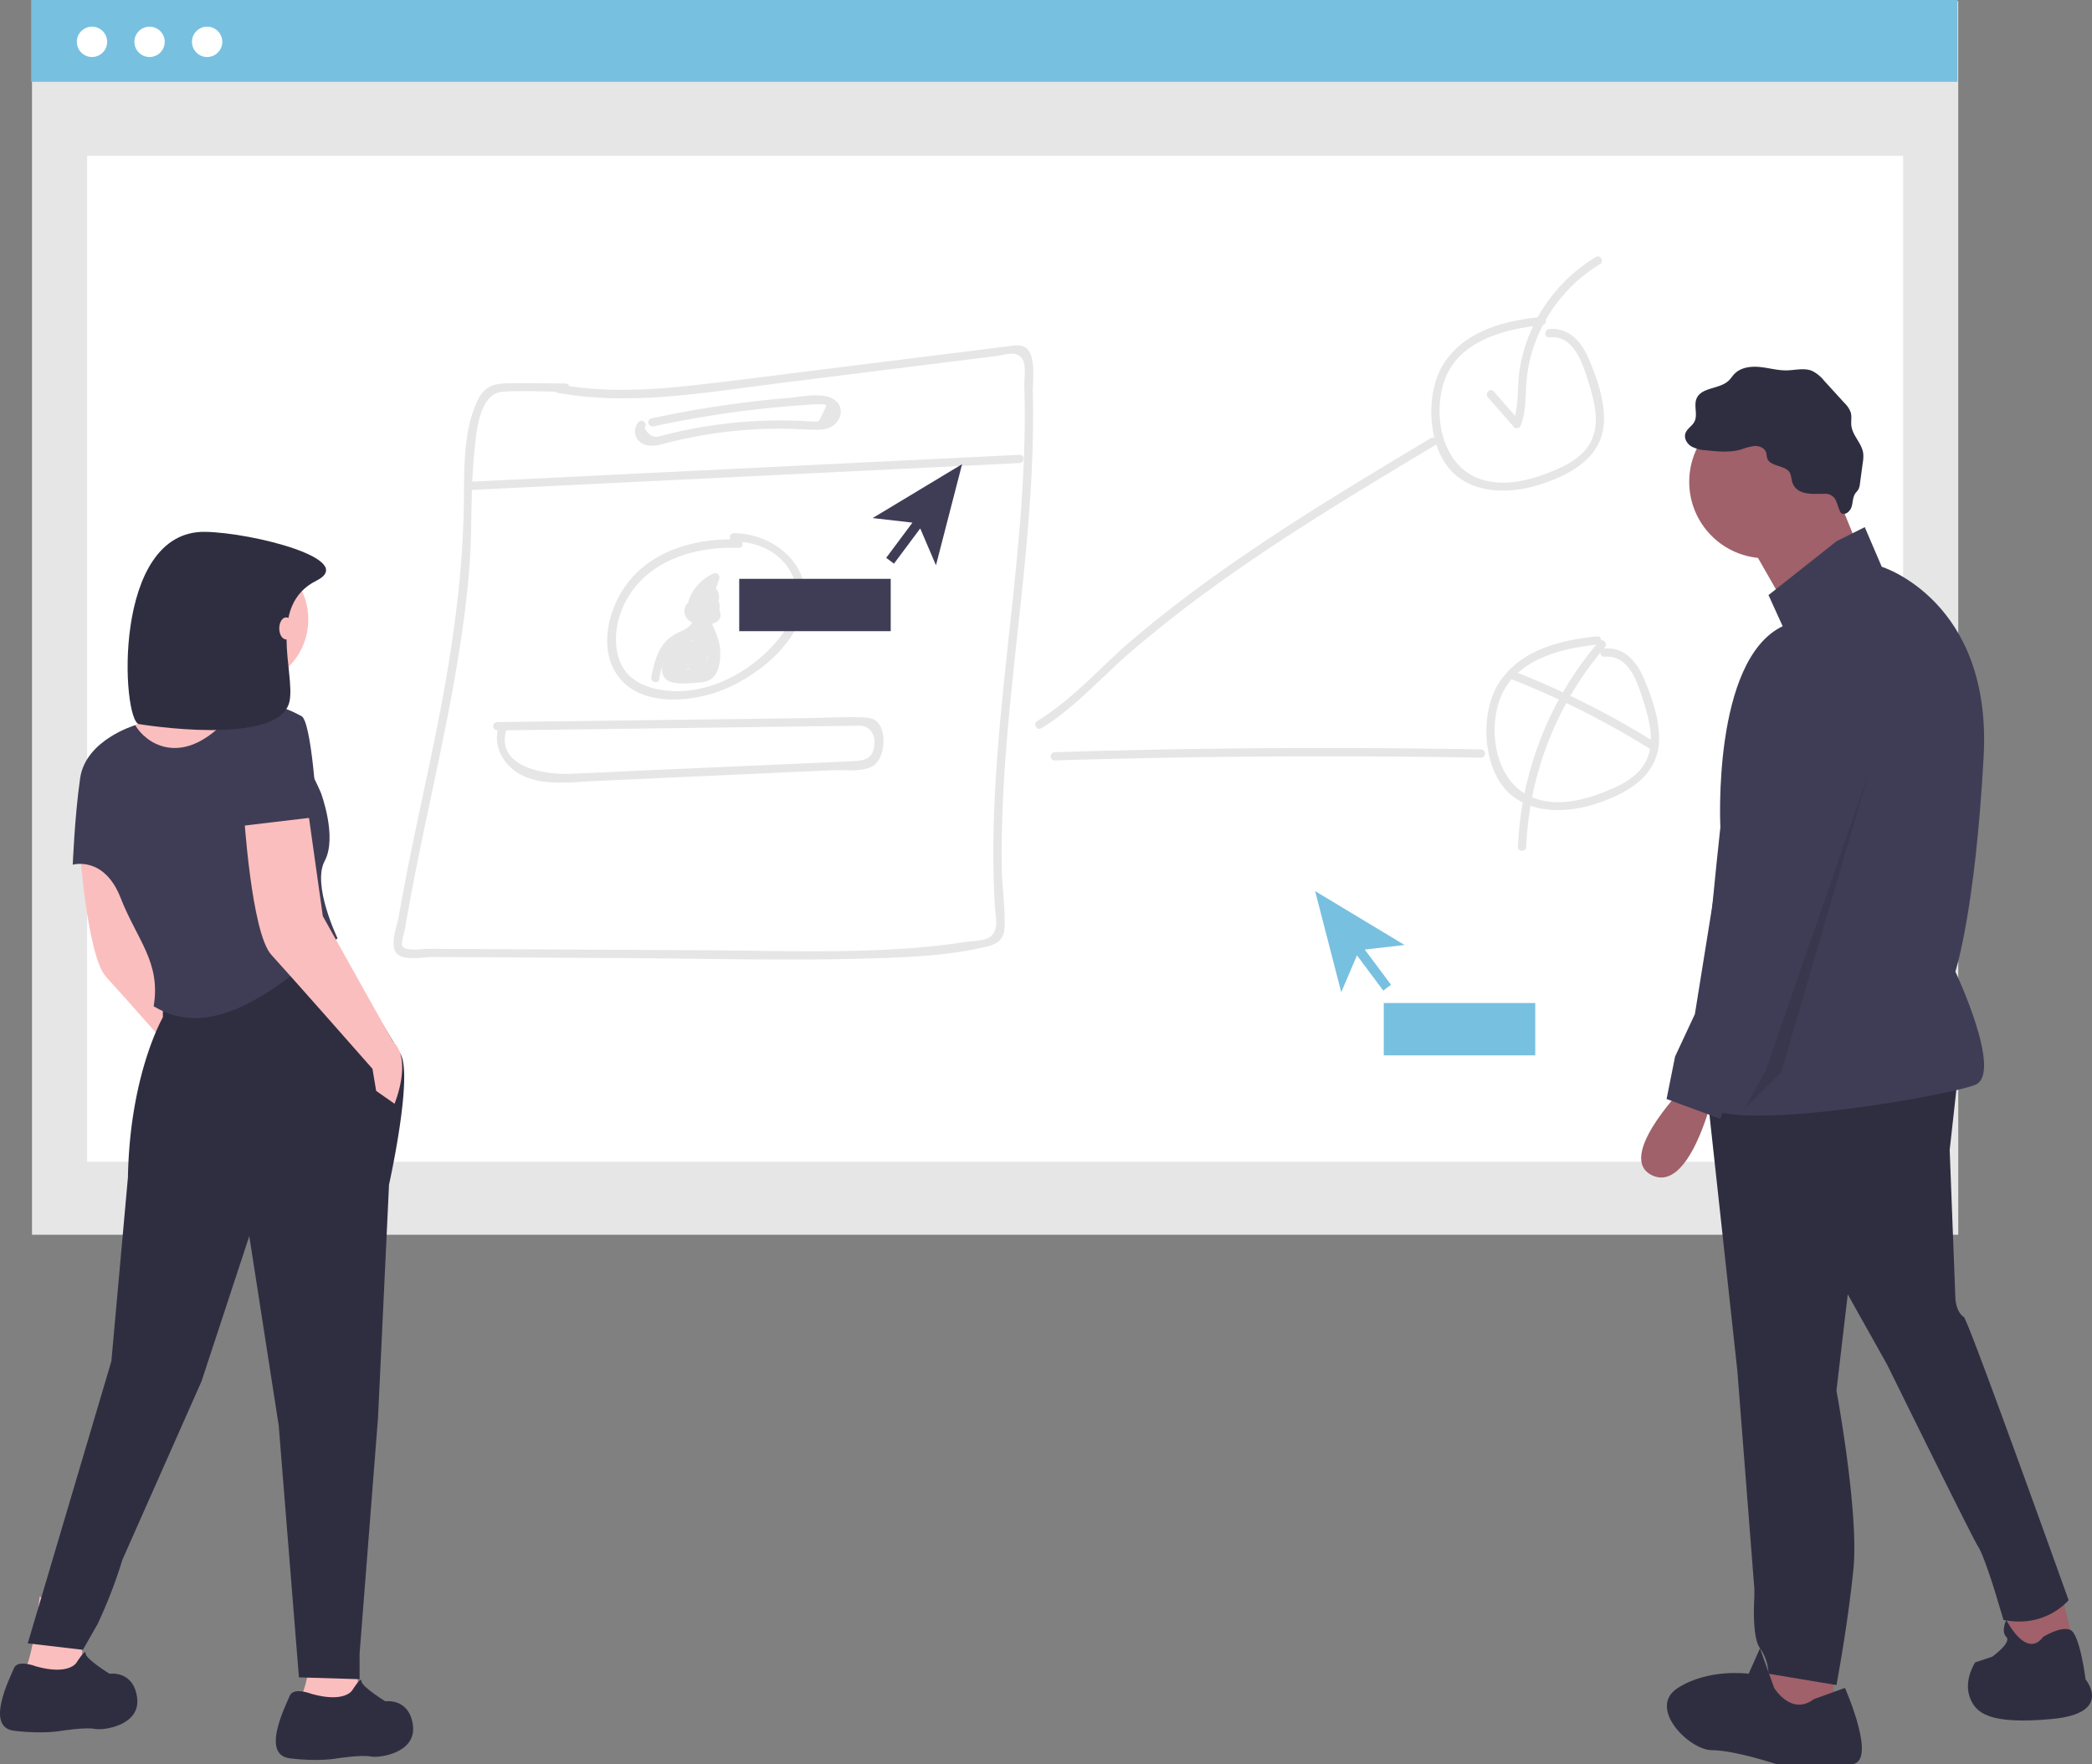 <svg width="759.523" height="640.549" xmlns="http://www.w3.org/2000/svg">

 <rect width="100%" height="100%" fill="#808080" stroke="none"/>

 <g>
  <title>background</title>
  <rect fill="none" id="canvas_background" height="402" width="582" y="-1" x="-1"/>
 </g>
 <g>
  <title>Layer 1</title>
  <rect id="svg_1" fill="#e6e6e6" height="447.889" width="699.341" y="0.396" x="11.619"/>
  <rect id="svg_2" fill="#fff" height="365.215" width="659.346" y="56.573" x="31.616"/>
  <rect id="svg_3" fill="#78c0e0" height="29.711" width="699.341" x="11.32"/>
  <circle id="svg_4" fill="#fff" r="5.507" cy="15.19" cx="33.399"/>
  <circle id="svg_5" fill="#fff" r="5.507" cy="15.19" cx="54.3"/>
  <circle id="svg_6" fill="#fff" r="5.507" cy="15.19" cx="75.202"/>
  <polygon id="svg_7" fill="#a0616a" points="747.941 576.821 753.08 597.379 730.468 603.546 728.412 581.961 747.941 576.821"/>
  <polygon id="svg_8" fill="#a0616a" points="665.713 602.518 665.713 622.047 643.099 626.159 638.988 615.88 647.211 598.407 665.713 602.518"/>
  <path id="svg_9" fill="#2f2e41" d="m710.938,389.751l-3.084,27.752l2.056,53.449s0,5.139 3.084,7.195c1.654,1.123 38.031,102.786 38.031,102.786s-8.223,10.279 -23.641,7.195l-3.084,-10.279s-4.111,-13.362 -6.167,-16.446s-32.891,-65.783 -32.891,-65.783l-14.39,-25.696l-4.111,34.947s8.223,44.198 6.167,64.755s-6.167,42.142 -6.167,42.142l-24.669,-4.111a17.162,17.162 0 0 0 -3.084,-9.251c-3.084,-4.111 -2.056,-18.501 -2.056,-18.501l0,-3.084l-6.167,-79.145l-11.306,-103.814l91.479,-4.111z"/>
  <circle id="svg_10" fill="#a0616a" r="27.752" cy="174.929" cx="641.044"/>
  <polygon id="svg_11" fill="#a0616a" points="665.199 175.443 676.505 203.195 649.781 222.725 633.335 193.944 665.199 175.443"/>
  <path id="svg_12" fill="#3f3d56" d="m666.74,196.514l10.279,-5.139l6.167,14.39s40.086,12.334 37.003,68.867s-10.279,78.117 -10.279,78.117s17.474,37.003 7.195,41.114s-97.647,19.529 -99.702,5.139s7.195,-98.674 7.195,-98.674s-3.084,-60.644 22.613,-72.978l-5.139,-11.306l24.669,-19.529z"/>
  <path id="svg_13" fill="#a0616a" d="m610.208,395.919s-23.641,24.669 -10.279,30.836s21.585,-27.752 21.585,-27.752l-11.306,-3.084z"/>
  <path id="svg_14" fill="#2f2e41" d="m658.517,616.908l11.306,-4.111s12.334,27.752 2.056,27.752l-26.724,0s-15.418,-5.139 -23.641,-5.139s-23.641,-15.418 -12.334,-22.613s25.696,-5.139 25.696,-5.139l4.111,-9.251l5.139,14.39s6.167,10.279 14.39,4.111z"/>
  <path id="svg_15" fill="#2f2e41" d="m741.774,594.295s6.437,-4.061 9.899,-2.545s5.519,17.963 5.519,17.963s10.279,12.334 -12.334,14.39s-27.752,-2.056 -29.808,-8.223s2.056,-12.334 2.056,-12.334l6.167,-2.056s7.195,-5.139 5.139,-7.195s0,-6.167 0,-6.167s7.195,14.39 13.362,6.167z"/>
  <path id="svg_16" fill="#2f2e41" d="m650.536,174.484a13.62,13.62 0 0 0 -0.604,-2.641c-1.492,-3.129 -7.311,-2.216 -8.348,-5.524c-0.203,-0.647 -0.161,-1.352 -0.359,-2c-0.507,-1.654 -2.452,-2.474 -4.181,-2.395a22.585,22.585 0 0 0 -5.011,1.29c-4.066,1.154 -8.392,0.713 -12.595,0.264a12.672,12.672 0 0 1 -5.377,-1.4c-1.592,-0.979 -2.738,-2.95 -2.159,-4.726c0.556,-1.703 2.419,-2.639 3.257,-4.223c1.331,-2.514 -0.296,-5.762 0.784,-8.394c1.732,-4.222 8.286,-3.374 11.616,-6.495c0.808,-0.758 1.39,-1.726 2.165,-2.518c2.298,-2.349 5.928,-2.804 9.199,-2.48s6.484,1.284 9.77,1.226c3.116,-0.055 6.383,-1.004 9.254,0.208a13.199,13.199 0 0 1 4.347,3.571l7.365,8.077a9.078,9.078 0 0 1 2.276,3.429c0.443,1.548 0.035,3.209 0.224,4.808c0.431,3.646 3.845,6.4 4.305,10.043a13.059,13.059 0 0 1 -0.162,3.382l-1.032,7.607a5.661,5.661 0 0 1 -0.581,2.131c-0.3,0.513 -0.754,0.917 -1.091,1.406c-0.954,1.379 -0.867,3.203 -1.34,4.811c-0.474,1.608 -2.173,3.2 -3.66,2.425c-0.97,-0.506 -1.611,-4.688 -2.79,-5.774c-1.641,-1.513 -2.498,-1.326 -4.524,-1.301c-4.057,0.051 -9.451,0.399 -10.749,-4.809z"/>
  <path id="svg_17" fill="#3f3d56" d="m655.434,234.545s30.836,12.334 21.585,40.086s-33.919,113.064 -33.919,113.064l-14.39,7.195l-4.111,11.306l-19.529,-7.195l3.084,-15.418l7.195,-15.418l18.501,-115.12s0,-19.529 21.585,-18.501z"/>
  <polygon id="svg_18" opacity="0.1" points="678.561 280.284 646.697 389.237 633.335 402.6 641.044 388.723 678.561 280.284"/>
  <path id="svg_19" fill="#fbbebe" d="m51.199,297.905l6.008,42.723l25.367,45.394c7.343,6.676 0.668,22.697 0.668,22.697l-6.676,-4.673l-1.335,-8.011s-29.372,-33.378 -36.715,-41.388s-10.013,-52.069 -10.013,-52.069l22.697,-4.673z"/>
  <path id="svg_20" fill="#fbbebe" d="m29.09,587.633s1.335,15.354 0.668,19.359s-20.694,-0.668 -20.694,-0.668c3.338,-6.676 5.34,-26.702 5.34,-26.702l14.686,8.011z"/>
  <path id="svg_21" fill="#fbbebe" d="m128.555,591.639s2.003,21.362 1.335,25.367s-20.694,-0.668 -20.694,-0.668c3.338,-6.676 5.34,-26.702 5.34,-26.702l14.019,2.003z"/>
  <circle id="svg_22" fill="#fbbebe" r="24.281" cy="224.904" cx="87.647"/>
  <path id="svg_23" fill="#fbbebe" d="m91.84,247.85c-4.005,5.34 -2.003,14.686 -2.003,14.686s-40.721,47.396 -48.064,47.396s-6.008,-33.378 -6.008,-33.378s10.681,-12.683 16.689,-15.354s16.689,-31.375 16.689,-31.375s26.702,12.683 22.697,18.024z"/>
  <path id="svg_24" fill="#2f2e41" d="m119.209,338.637l26.131,43.894c4.769,7.846 -4.101,47.561 -4.101,47.561l-4.005,84.779l-6.676,85.425l0,9.346l-22.029,-0.668l-7.343,-91.433l-10.681,-68.758l-17.356,52.737l-28.705,64.753a177.451,177.451 0 0 1 -9.013,23.354l-5.34,9.346l-20.021,-2.34l30.37,-102.455l6.008,-66.755c0.668,-37.383 12.684,-58.077 12.684,-58.077l0,-8.011l60.08,-22.697z"/>
  <path id="svg_25" fill="#2f2e41" d="m27.755,603.655s3.338,-5.34 3.338,-3.338s8.678,7.343 8.678,7.343s8.678,-1.335 10.013,8.678s-12.016,12.016 -15.354,11.348s-12.016,0.668 -12.016,0.668s-6.676,1.335 -17.356,0s-1.335,-19.359 0,-22.697s8.011,-0.668 8.011,-0.668c12.016,3.338 14.686,-1.335 14.686,-1.335z"/>
  <path id="svg_26" fill="#2f2e41" d="m127.887,613.668s3.338,-5.34 3.338,-3.338s8.678,7.343 8.678,7.343s8.678,-1.335 10.013,8.678s-12.016,12.016 -15.354,11.348s-12.016,0.668 -12.016,0.668s-6.676,1.335 -17.356,0s-1.335,-19.359 0,-22.697s8.011,-0.668 8.011,-0.668c12.016,3.338 14.686,-1.335 14.686,-1.335z"/>
  <path id="svg_27" fill="#3f3d56" d="m81.826,261.868c16.689,-17.356 34.713,26.035 34.713,26.035s6.008,16.021 1.335,24.699s4.673,28.037 4.673,28.037c-22.861,19.461 -45.642,37.453 -66.755,24.699c2.67,-16.021 -6.008,-24.032 -12.016,-39.386s-17.356,-12.016 -17.356,-12.016s0.668,-17.356 2.67,-31.375s20.027,-19.282 20.027,-19.282c3.268,5.87 16.021,15.945 32.71,-1.412z"/>
  <path id="svg_28" fill="#fbbebe" d="m111.199,289.905l6.008,42.723l25.367,45.394c7.343,6.676 0.668,22.697 0.668,22.697l-6.676,-4.673l-1.335,-8.011s-29.372,-33.378 -36.715,-41.388s-10.013,-52.069 -10.013,-52.069l22.697,-4.673z"/>
  <path id="svg_29" fill="#3f3d56" d="m115.204,296.581l-28.037,3.338s-2.003,-32.71 2.231,-40.879s19.798,0.826 19.798,0.826c4.005,0.667 6.008,36.715 6.008,36.715z"/>
  <path id="svg_30" fill="#2f2e41" d="m114.83,210.845c-17.955,8.974 -7.596,33.477 -9.715,43.759c-3.471,16.84 -54.657,8.282 -54.657,8.282c-6.228,-1.12 -10.023,-70.407 24.082,-69.794c17.191,0.309 55.67,10.066 40.29,17.753z"/>
  <ellipse id="svg_31" fill="#fbbebe" ry="4" rx="2.5" cy="228.15" cx="103.884"/>
  <path id="svg_32" fill="#e6e6e6" d="m202.178,142.567c26.39,4.87 53.31,0 79.59,-3.3l79.87,-10c3.23,-0.41 7.93,-2.34 9.83,1.61c1.07,2.21 0.35,7 0.43,9.54c0.21,7 0.19,14 0,21c-0.36,13.38 -1.34,26.73 -2.59,40.05c-2.43,26.07 -5.87,52 -7.59,78.17c-0.88,13.32 -1.32,26.68 -0.93,40c0.09,3.18 0.22,6.36 0.41,9.53c0.21,3.55 1.8,8.82 -2.07,11.19c-2.21,1.36 -6.56,1.29 -9.09,1.69c-4,0.63 -8,1.13 -12.08,1.54c-26.89,2.69 -54.13,1.57 -81.12,1.41l-81.5,-0.42l-19.88,-0.11c-1.8,0 -8.29,1.08 -9.4,-1.06c-0.47,-0.91 0.78,-5.17 1,-6.31q0.46,-2.82 1,-5.63c2.32,-13.15 5.06,-26.22 7.82,-39.28c5.93,-28 12,-56.14 14.44,-84.74c1.21,-14.35 0.41,-28.83 1.89,-43.15c0.69,-6.65 1.51,-21.49 10.36,-22.08c7.5,-0.5 15.22,0 22.74,0a1.5,1.5 0 0 0 0,-3c-7.1,0 -14.21,-0.19 -21.31,-0.05c-4.72,0.09 -8,1.21 -10.25,5.55c-5.75,11.14 -5.16,26 -5.34,38.16c-0.43,29.11 -4.9,57.6 -10.72,86.07c-2.93,14.33 -6.09,28.61 -9,42.95c-1.37,6.85 -2.68,13.72 -3.88,20.61c-0.56,3.28 -3.39,10.51 -0.9,13.52s10.15,1.39 13.58,1.41l23.86,0.14l45.72,0.26c29.54,0.17 59.18,1 88.71,0.13c14.1,-0.42 29,-1 42.73,-4.37c4.09,-1 6.06,-2.88 6.22,-7.24c0.24,-6.76 -0.86,-13.73 -1,-20.52c-1,-58.1 12.65,-115.39 11.25,-173.51c-0.09,-3.95 1.4,-13.91 -2.92,-16.3c-1.94,-1.08 -4.46,-0.49 -6.5,-0.25c-3.9,0.45 -7.79,1 -11.69,1.46l-50.65,6.32c-16.19,2 -32.37,4.16 -48.59,6c-17.17,2 -34.51,3.19 -51.62,0c-1.89,-0.35 -2.7,2.54 -0.8,2.89l-0.03,0.12z"/>
  <path id="svg_33" fill="#e6e6e6" d="m170.338,177.917l199.82,-9.8c1.93,-0.1 1.94,-3.1 0,-3l-199.82,9.8c-1.92,0.09 -1.93,3.09 0,3z"/>
  <path id="svg_34" fill="#e6e6e6" d="m231.898,153.187a5,5 0 0 0 1.77,8.07c2.69,1.23 5.85,0.2 8.52,-0.47c4,-1 8,-1.89 12.11,-2.62a165.15,165.15 0 0 1 27.09,-2.52c4.14,-0.05 8.25,0.14 12.39,0.32c3,0.12 6.23,0.36 8.77,-1.5c2.9,-2.12 3.84,-6.26 1,-8.84c-4,-3.65 -12.62,-1.53 -17.24,-1.15a386.617,386.617 0 0 0 -49.86,7.44c-1.88,0.4 -1.09,3.3 0.8,2.89q16.27,-3.51 32.79,-5.64q8.12,-1 16.27,-1.69c2.56,-0.21 5.12,-0.4 7.68,-0.55c1,-0.06 2.06,-0.17 3.08,-0.14c3.17,0.07 3.54,-0.5 1.64,3.33c-1.69,3.39 -1.15,3 -4.08,2.89c-1.24,0 -2.48,-0.14 -3.72,-0.2q-3.81,-0.16 -7.62,-0.17q-8.11,0 -16.18,0.78c-4.56,0.44 -9.11,1.06 -13.62,1.86c-2.82,0.5 -5.62,1.08 -8.41,1.72c-1.23,0.29 -2.47,0.59 -3.7,0.9c-0.59,0.16 -1.19,0.3 -1.78,0.45q-3.28,1.14 -5.59,-3c1.34,-1.39 -0.77,-3.52 -2.12,-2.12l0.01,-0.04z"/>
  <path id="svg_35" fill="#e6e6e6" d="m268.118,195.867c-14.47,-0.56 -30.1,3.35 -39.63,15c-7.46,9.11 -11.71,24.74 -3.81,35c8.49,11 27.11,9.06 38.34,4.37c11.88,-5 24.88,-15.31 28.45,-28.21c4.45,-16.11 -10,-28.29 -25.05,-28.47a1.501,1.501 0 0 0 0,3c8.58,0.1 17,3.78 21,11.77c4.19,8.42 0.58,17.26 -5,24c-8.94,10.73 -22.92,18.82 -37.16,18.59c-8.55,-0.13 -18,-3.06 -20.65,-12.08c-2.18,-7.31 -0.52,-15.3 3.28,-21.78c8.22,-14 24.95,-18.74 40.29,-18.14c1.93,0.07 1.93,-2.93 0,-3l-0.06,-0.05z"/>
  <path id="svg_36" fill="#e6e6e6" d="m253.748,218.087a3.9,3.9 0 0 0 -5.24,4c0.3,3.9 4.6,5 7.83,4.77c2.79,-0.24 6.05,-1.27 5.07,-4.76a4.48,4.48 0 0 0 -2.44,-2.82a5.65,5.65 0 0 0 -2.82,-0.35c-0.37,0 -3.76,1.24 -2.32,-0.25l-2.36,-0.31a2.46,2.46 0 0 1 0.72,2a1.51,1.51 0 0 0 2.25,1.29a2,2 0 0 1 2.71,2.34a1.51,1.51 0 0 0 2.74,1.16c1,-1.8 2.21,-5.38 0.71,-7.26c-1,-1.27 -2.93,-0.89 -4.13,-0.15a14.47,14.47 0 0 0 -2.06,1.77c-1.21,1.07 -2,1.57 -1.55,-0.48c0.75,-3.73 4.31,-6.7 7.56,-8.19l-2.2,-1.69a31.62,31.62 0 0 1 -6.05,11.85l2.56,1.06a6.68,6.68 0 0 1 4.08,-6.51l-1.47,0l0.78,1.28c-0.29,1.89 2.6,2.7 2.89,0.79c0.38,-2.47 -1.18,-5.68 -4.07,-4.47c-3.45,1.44 -5.24,5.39 -5.17,8.91c0,1.2 1.7,2.13 2.57,1.07a35.26,35.26 0 0 0 6.81,-13.19a1.52,1.52 0 0 0 -2.21,-1.69a16.77,16.77 0 0 0 -7.28,6.34c-1.22,2 -2.75,5.12 -1.51,7.42a3.18,3.18 0 0 0 4.321,1.246l0.029,-0.016a11.7,11.7 0 0 0 2.51,-2c0.37,-0.33 0.78,-0.9 1.27,-1c0.44,-0.3 0.42,-0.13 -0.07,0.53a5.45,5.45 0 0 1 -0.87,2.92l2.74,1.15a5,5 0 0 0 -7.11,-5.73l2.26,1.3a5.45,5.45 0 0 0 -1.13,-3.53a1.52,1.52 0 0 0 -2.35,-0.31c-1.52,1.59 -1.81,4.34 0.1,5.81c1.43,1.09 2.13,0 3.7,-0.25c5.33,-0.69 2.22,1.71 0.34,1.79a7.09,7.09 0 0 1 -2.51,-0.18q-3.13,-1.06 -0.39,-2.73c1.79,0.73 2.56,-2.17 0.8,-2.89l-0.04,-0.04z"/>
  <path id="svg_37" fill="#e6e6e6" d="m251.338,223.567c1.23,4 -3.85,5.32 -6.26,6.7a13.94,13.94 0 0 0 -4.33,3.79c-2.52,3.38 -3.46,7.68 -4.29,11.73c-0.38,1.89 2.51,2.69 2.9,0.8a34,34 0 0 1 2.53,-8.63c1.8,-3.58 4.38,-4.78 7.74,-6.62s5.79,-4.69 4.6,-8.57c-0.56,-1.84 -3.46,-1.05 -2.89,0.8z"/>
  <path id="svg_38" fill="#e6e6e6" d="m256.338,221.557a2.9,2.9 0 0 0 -2.5,3c0,1.19 0.79,1.95 1.33,2.9a22.899,22.899 0 0 1 2.9,6.31c0.48,2.15 0.95,6 -0.17,8c-2.07,3.71 -5.81,3 -9,3c-3,0 -5.32,1 -5.22,-3.18c0.06,-2.35 1.7,-4.73 3,-6.58l-2.74,-0.36a52.271,52.271 0 0 1 0.91,9.26c0,1.39 2.13,2.16 2.79,0.75a57.931,57.931 0 0 0 3.81,-10.54l-2.95,-0.4l0.52,7.6a1.51,1.51 0 0 0 2.79,0.76a3.4,3.4 0 0 0 0.75,-1.35c0.1,-0.47 -0.82,-3.64 -1.19,-2.51l2.94,0.4l0.21,-7.22l-3,0.4a14.94,14.94 0 0 1 0.56,6.3c-0.19,1.67 2.62,2.05 3,0.4l1.88,-9.7l-2.74,0.35a6.63,6.63 0 0 1 0.51,4.32c-0.22,1.92 2.78,1.9 3,0a10.54,10.54 0 0 0 -0.92,-5.83a1.51,1.51 0 0 0 -2.74,0.36l-1.89,9.7l2.95,0.4a16.36,16.36 0 0 0 -0.67,-7.09a1.5,1.5 0 0 0 -2.94,0.39l-0.21,7.22a1.507,1.507 0 0 0 2.95,0.4l0.16,-0.49a1.52,1.52 0 0 0 -0.38,-1.46c-3.11,-3.38 -3.74,2 -4.82,3.49l2.8,0.76l-0.52,-7.6c-0.11,-1.62 -2.51,-2.12 -2.95,-0.4a53.761,53.761 0 0 1 -3.5,9.83l2.8,0.76a56.54,56.54 0 0 0 -1,-10.06c-0.26,-1.38 -2.07,-1.32 -2.74,-0.36c-2,2.88 -5.46,9.17 -2.79,12.62c2.33,3 9.66,1.84 12.79,1.65c4.94,-0.28 6.73,-3.41 7.27,-8.07a19.759,19.759 0 0 0 -0.37,-6.68c-0.27,-1.18 -3,-8.66 -3.82,-8.51c1.9,-0.35 1.09,-3.25 -0.8,-2.9l-0.05,-0.04z"/>
  <path id="svg_39" fill="#e6e6e6" d="m250.528,228.297l-8.19,10.81l2.59,1.51l6,-8.68l-2.74,-1.16l-2.99,11.41a1.51,1.51 0 0 0 2.74,1.16a52.714,52.714 0 0 1 4.57,-6.43l-2.5,-1.46a16.33,16.33 0 0 1 -3.77,6.93l2.51,1.46a13.4,13.4 0 0 1 1.09,-4c0.77,-1.73 -1.67,-3.26 -2.59,-1.52a35.209,35.209 0 0 1 -2.89,4.54l2.74,0.36l0.61,-2.85l-2.74,-0.36l0.44,2.5a1.51,1.51 0 0 0 2.51,0.66a29.86,29.86 0 0 0 6,-9.05l-2.58,0a13.47,13.47 0 0 1 1.41,4c0.36,1.8 2.75,1.13 2.94,-0.4a81.309,81.309 0 0 0 0.66,-10.1l-3,0l0,6.29c0,1.63 2.67,2.11 2.95,0.4a11.46,11.46 0 0 1 1.47,-4.3l-2.63,0a6.67,6.67 0 0 1 1,3.4a1.5,1.5 0 0 0 3,0l0.38,-2l-2.89,0c0.29,1.77 1.39,11.74 -2.52,10.57c-0.66,-0.16 -0.85,-0.12 -0.57,0.11l0.89,-1.9l2.09,-4.43l-2.8,-0.76c0.18,2.06 0.37,5 -0.87,6.76c-1,1.43 -4.08,2 -5.65,1.16a10,10 0 0 1 -2.61,-2.74l-2.05,2c1.66,1.21 4.35,4.18 6.49,4.35c1.63,0.13 3,-1.22 4.07,-2.3a17.43,17.43 0 0 0 4.89,-12.83a1.5,1.5 0 0 0 -3,0l0,3.42a1.5,1.5 0 0 0 3,0l0,-8.39a1.5,1.5 0 0 0 -3,0a35.999,35.999 0 0 1 -0.52,6l2.95,0.4a69.062,69.062 0 0 1 -0.33,-7.19a1.5,1.5 0 0 0 -2.94,-0.4c-0.45,1.91 -1,3.79 -1.53,5.66l2.74,-0.36l-0.21,-0.8c-0.14,-1.91 -3.14,-1.92 -3,0a5.49,5.49 0 0 0 0.62,2.32c0.58,1.22 2.39,0.79 2.74,-0.36c0.57,-1.88 1.08,-3.76 1.53,-5.66l-2.95,-0.4a69.061,69.061 0 0 0 0.33,7.19c0.15,1.54 2.63,2.2 2.94,0.4a41.328,41.328 0 0 0 0.63,-6.84l-3,0l0,8.39l3,0l0,-3.42l-3,0a14.42,14.42 0 0 1 -3.65,10.28a12.285,12.285 0 0 1 -1.26,1.24c-0.71,0.68 -1.36,0.58 -1.93,-0.31c-1.42,-0.59 -2.89,-2.11 -4.13,-3s-2.94,0.87 -2.06,2.05c2.3,3.06 5.73,6.47 10,5c4.49,-1.59 5.1,-7.67 4.76,-11.67c-0.11,-1.33 -2.1,-2.23 -2.79,-0.75c-1,2.11 -2,4.21 -3,6.33a5.593,5.593 0 0 0 -0.9,2.64c0.33,2.25 3.06,1.88 4.74,1.75c6.51,-0.49 5.48,-9.72 4.73,-14.36c-0.25,-1.54 -2.49,-1.3 -2.89,0a8.83,8.83 0 0 0 -0.49,2.84l3,0a11.89,11.89 0 0 0 -1.41,-4.91a1.51,1.51 0 0 0 -2.59,0a14.58,14.58 0 0 0 -1.78,5l3,0.4l0,-6.29a1.5,1.5 0 0 0 -3,0a81.309,81.309 0 0 1 -0.66,10.1l2.95,-0.4a17.17,17.17 0 0 0 -1.71,-4.68a1.51,1.51 0 0 0 -2.59,0a27.36,27.36 0 0 1 -5.53,8.44l2.51,0.66l-0.44,-2.5c-0.23,-1.33 -2.11,-1.37 -2.74,-0.36a6.58,6.58 0 0 0 -0.91,5.16c0.25,1.42 2.05,1.27 2.74,0.36a35.098,35.098 0 0 0 2.89,-4.53l-2.59,-1.52a17.06,17.06 0 0 0 -1.4,4.71c-0.18,1.32 1.39,2.7 2.51,1.46a20,20 0 0 0 4.54,-8.26c0.37,-1.36 -1.51,-2.65 -2.51,-1.46a57.288,57.288 0 0 0 -5,7l2.74,1.16l3.05,-11.37a1.51,1.51 0 0 0 -2.74,-1.16l-6,8.69c-1.12,1.61 1.45,3 2.59,1.51l8.16,-10.8c1.16,-1.54 -1.44,-3 -2.59,-1.52l-0.08,0z"/>
  <path id="svg_40" fill="#e6e6e6" d="m378.108,264.387c12,-7.34 21.54,-18.29 32.14,-27.45c11.5,-9.93 23.57,-19.18 36,-27.94c24.14,-17 49.49,-32.21 74.82,-47.38a1.5,1.5 0 0 0 -1.51,-2.59c-25.33,15.17 -50.69,30.35 -74.83,47.38c-11.39,8 -22.51,16.48 -33.17,25.48c-11.6,9.8 -21.93,22 -35,29.91c-1.65,1 -0.14,3.6 1.51,2.59l0.04,0z"/>
  <path id="svg_41" fill="#e6e6e6" d="m559.798,115.037c-13,1.32 -27,4.63 -35,16c-6.91,9.78 -6.76,26.84 -0.27,36.88c7.37,11.41 22.43,11.82 34.13,8.13s23.81,-10.16 23.7,-24.14c-0.06,-7.5 -2.77,-15.31 -5.76,-22.11c-2.58,-5.87 -7.15,-11 -14.07,-10.35c-1.91,0.18 -1.93,3.18 0,3c9.27,-0.86 12.25,10.15 14.45,17.1c2,6.49 3.85,14.17 0.71,20.62s-10.71,9.74 -17.18,12.1c-7,2.54 -14.69,4.09 -22,2c-14.48,-4.05 -18.48,-22.4 -14.31,-35.42c4.8,-15 21.8,-19.41 35.65,-20.81c1.9,-0.19 1.92,-3.19 0,-3l-0.05,0z"/>
  <path id="svg_42" fill="#e6e6e6" d="m579.798,231.037c-13,1.32 -27,4.63 -35,16c-6.91,9.78 -6.76,26.84 -0.27,36.88c7.37,11.41 22.43,11.82 34.13,8.13s23.81,-10.16 23.7,-24.14c-0.06,-7.5 -2.77,-15.31 -5.76,-22.11c-2.58,-5.87 -7.15,-11 -14.07,-10.35c-1.91,0.18 -1.93,3.18 0,3c9.27,-0.86 12.25,10.15 14.45,17.1c2,6.49 3.85,14.17 0.71,20.62s-10.71,9.74 -17.18,12.1c-7,2.54 -14.69,4.09 -22,2c-14.48,-4.05 -18.48,-22.4 -14.31,-35.42c4.8,-15 21.8,-19.41 35.65,-20.81c1.9,-0.19 1.92,-3.19 0,-3l-0.05,0z"/>
  <path id="svg_43" fill="#e6e6e6" d="m540.188,144.247l9.47,10.8a1.51,1.51 0 0 0 2.5,-0.67c2,-5.26 1.62,-10.71 2.09,-16.24a53.47,53.47 0 0 1 4.25,-16.57a55.93,55.93 0 0 1 22.38,-25.65c1.65,-1 0.14,-3.6 -1.51,-2.59a58.72,58.72 0 0 0 -22.63,24.86a57.471,57.471 0 0 0 -5,15.87c-1,6.49 -0.09,13.29 -2.49,19.52l2.51,-0.67l-9.42,-10.78c-1.28,-1.45 -3.39,0.68 -2.12,2.12l-0.03,0z"/>
  <path id="svg_44" fill="#e6e6e6" d="m382.938,276.077q77.37,-2.36 154.78,-1a1.501,1.501 0 0 0 0,-3q-77.39,-1.38 -154.78,1c-1.93,0.06 -1.94,3.06 0,3z"/>
  <path id="svg_45" fill="#e6e6e6" d="m548.498,246.497a309.92,309.92 0 0 1 50.67,25.46c1.64,1 3.15,-1.57 1.51,-2.59a313.229,313.229 0 0 0 -51.34,-25.76c-1.79,-0.71 -2.57,2.19 -0.79,2.89l-0.05,0z"/>
  <path id="svg_46" fill="#e6e6e6" d="m580.518,232.907a122.5,122.5 0 0 0 -29.41,74.53c-0.08,1.93 2.92,1.93 3,0a119.14,119.14 0 0 1 28.53,-72.41c1.25,-1.46 -0.86,-3.59 -2.12,-2.12z"/>
  <path id="svg_47" fill="#e6e6e6" d="m180.568,265.187l111.77,-1.46l12.85,-0.17c2.31,0 4.62,-0.08 6.93,-0.09c3.25,0 5.44,2.7 5.38,6c-0.15,7 -4.55,6.75 -10.31,7l-13.89,0.63l-56.56,2.49c-10.13,0.45 -20.27,1 -30.4,1.35c-9.14,0.28 -26.52,-2.7 -22.46,-16c0.56,-1.85 -2.33,-2.64 -2.9,-0.8c-2,6.54 1.54,13.18 7.24,16.61c8.09,4.86 18.75,3.21 27.68,2.81l69.44,-3.15l16.86,-0.75c4.32,-0.2 10.33,0.68 14.3,-1.33c4.66,-2.35 5.48,-11.68 2.54,-15.61c-1.51,-2 -3.63,-2.18 -6,-2.27c-6.22,-0.24 -12.55,0.17 -18.78,0.25l-34.62,0.46l-79.11,1a1.501,1.501 0 0 0 0,3l0.04,0.03z"/>
  <polygon id="svg_48" fill="#78c0e0" points="509.937,343.083 477.472,323.524 486.953,360.222 492.668,346.852 502.2,359.634 505.027,357.526 495.495,344.744 509.937,343.083 "/>
  <rect id="svg_49" fill="#78c0e0" height="19" width="55" y="364.15" x="502.384"/>
  <polygon id="svg_50" fill="#3f3d56" points="316.831 188.083 349.296 168.524 339.815 205.222 334.1 191.852 324.568 204.634 321.741 202.526 331.273 189.744 316.831 188.083"/>
  <rect id="svg_51" fill="#3f3d56" height="19" width="55" y="210.15" x="268.384"/>
 </g>
</svg>